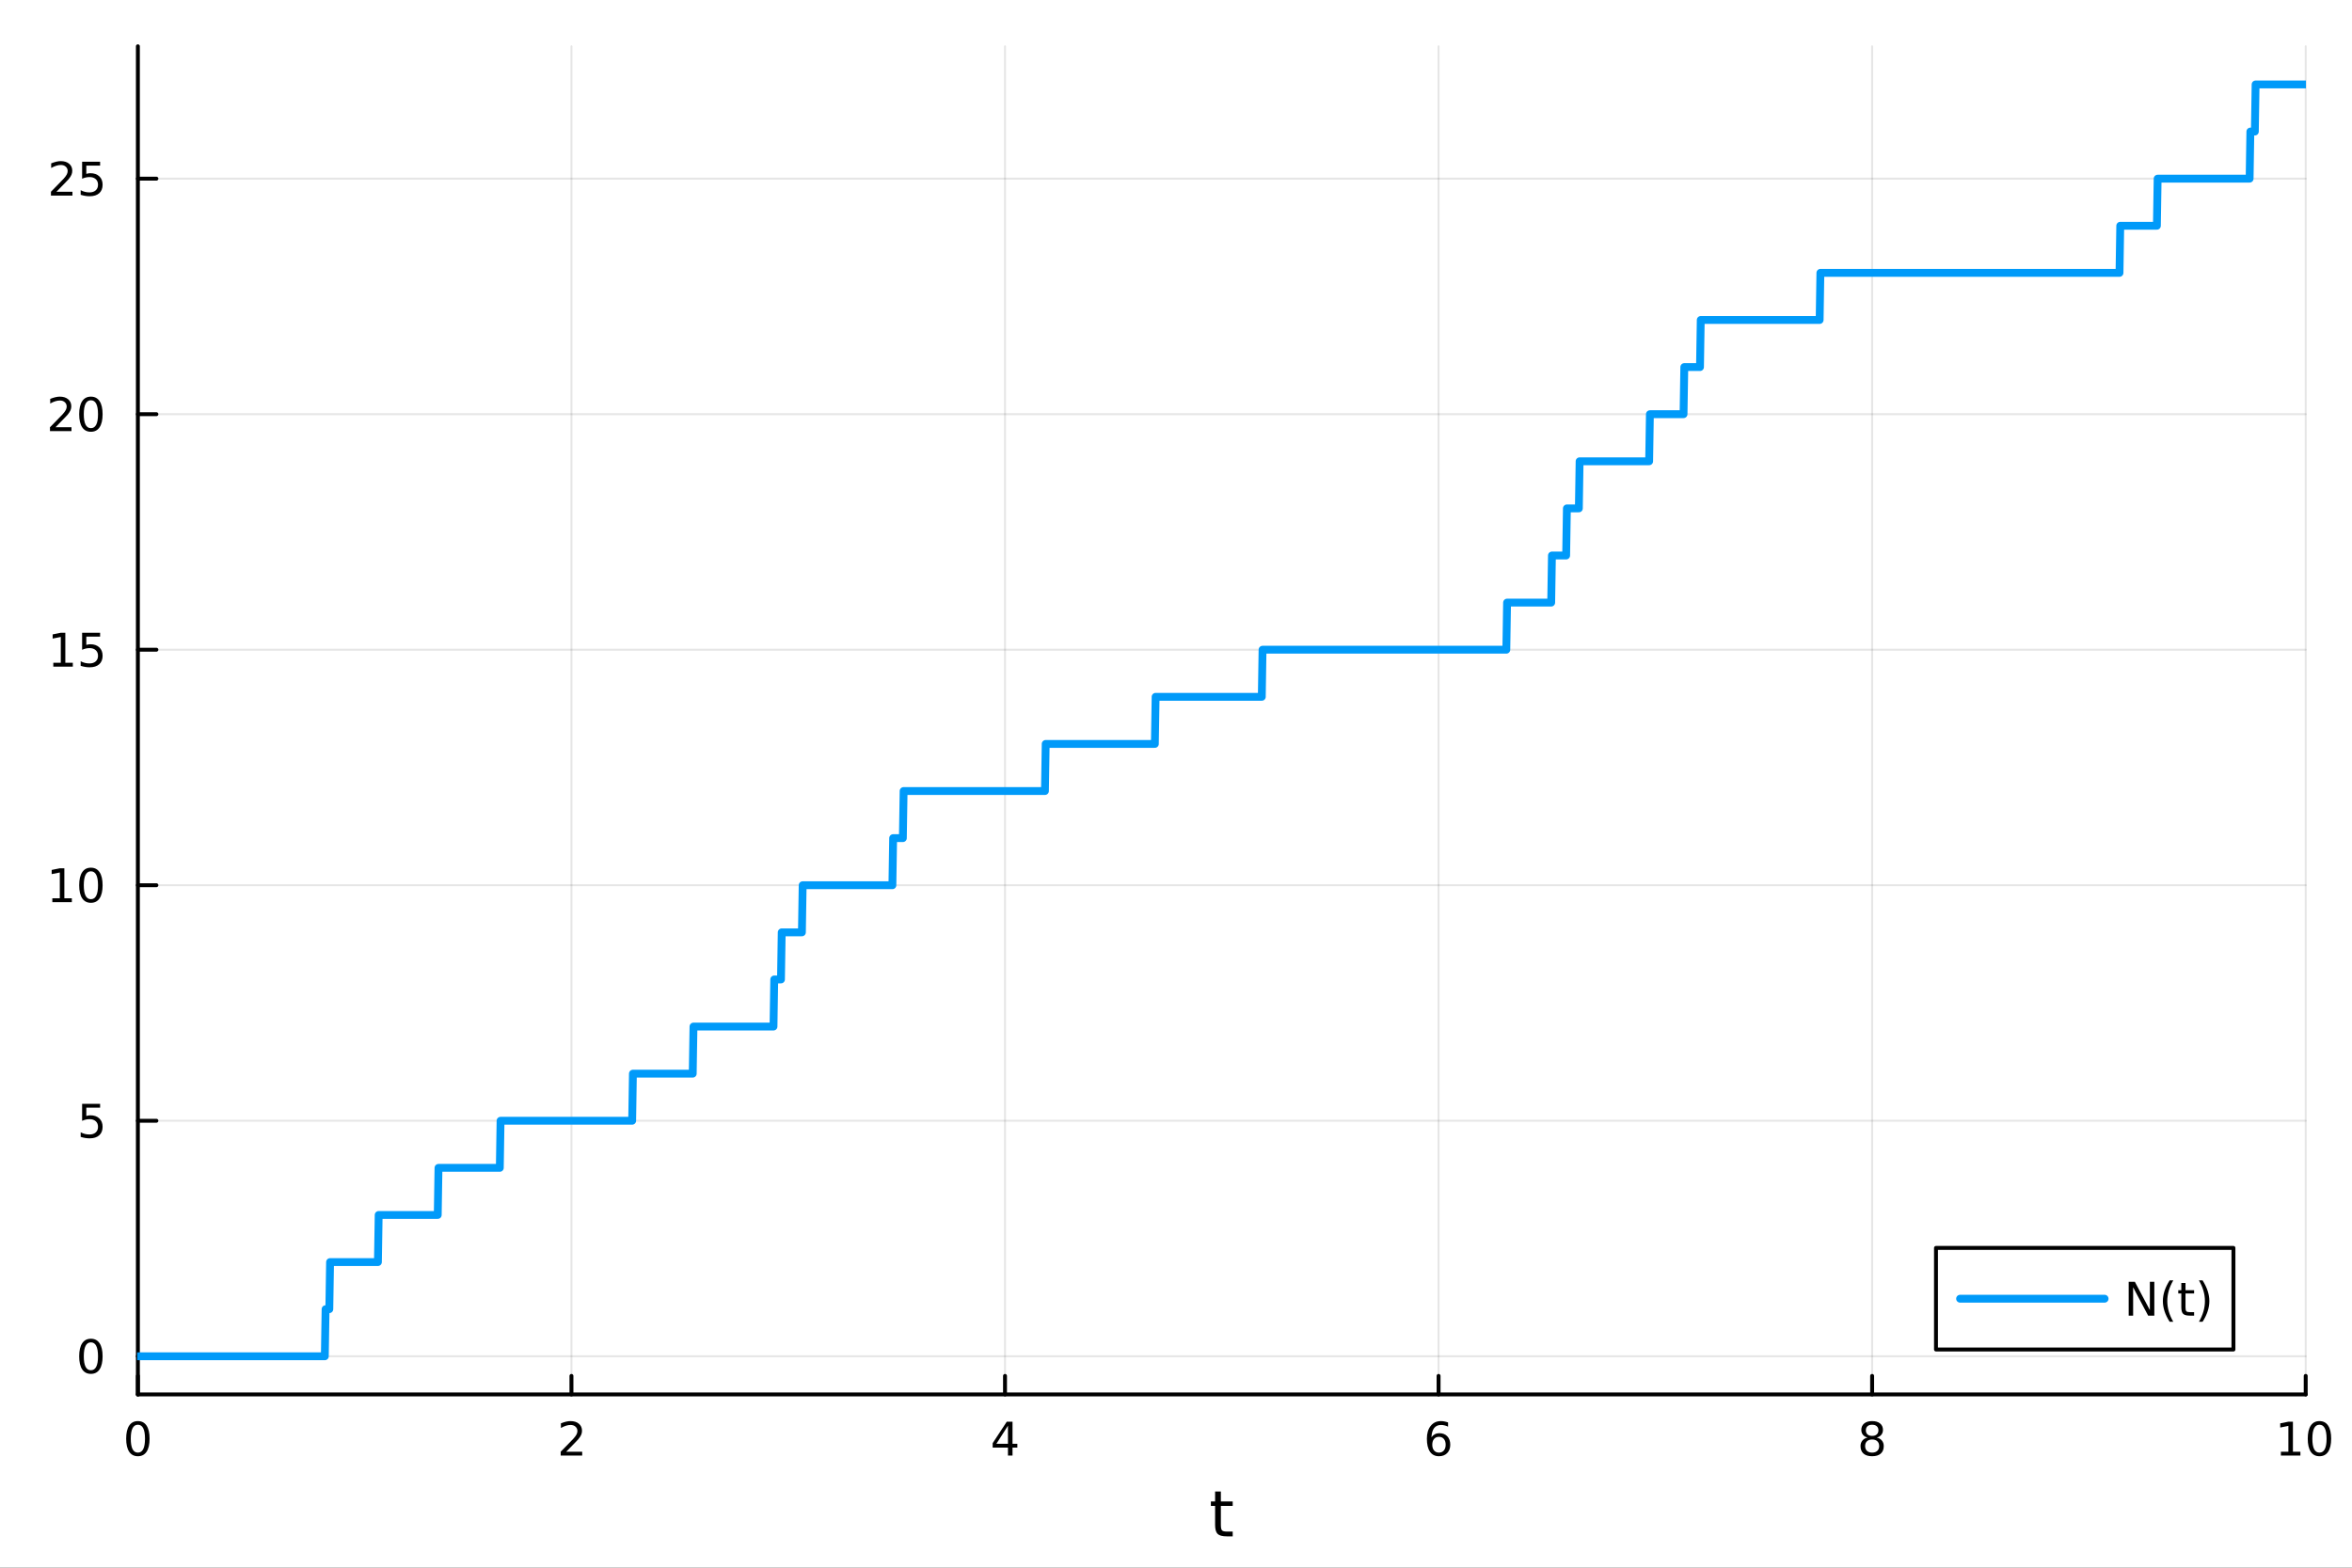<?xml version="1.0" encoding="utf-8"?>
<svg xmlns="http://www.w3.org/2000/svg" xmlns:xlink="http://www.w3.org/1999/xlink" width="600" height="400" viewBox="0 0 2400 1600">
<rect x="0" y="0" width="2400" height="1600" fill="#333333" stroke="none"/>
<defs>
  <clipPath id="clip720">
    <rect x="0" y="0" width="2400" height="1600"/>
  </clipPath>
</defs>
<path clip-path="url(#clip720)" d="M0 1600 L2400 1600 L2400 0 L0 0  Z" fill="#ffffff" fill-rule="evenodd" fill-opacity="1"/>
<defs>
  <clipPath id="clip721">
    <rect x="480" y="0" width="1681" height="1600"/>
  </clipPath>
</defs>
<path clip-path="url(#clip720)" d="M140.696 1423.18 L2352.76 1423.18 L2352.76 47.244 L140.696 47.244  Z" fill="#ffffff" fill-rule="evenodd" fill-opacity="1"/>
<defs>
  <clipPath id="clip722">
    <rect x="140" y="47" width="2213" height="1377"/>
  </clipPath>
</defs>
<polyline clip-path="url(#clip722)" style="stroke:#000000; stroke-linecap:round; stroke-linejoin:round; stroke-width:2; stroke-opacity:0.1; fill:none" points="140.696,1423.18 140.696,47.244 "/>
<polyline clip-path="url(#clip722)" style="stroke:#000000; stroke-linecap:round; stroke-linejoin:round; stroke-width:2; stroke-opacity:0.1; fill:none" points="583.108,1423.18 583.108,47.244 "/>
<polyline clip-path="url(#clip722)" style="stroke:#000000; stroke-linecap:round; stroke-linejoin:round; stroke-width:2; stroke-opacity:0.1; fill:none" points="1025.52,1423.18 1025.52,47.244 "/>
<polyline clip-path="url(#clip722)" style="stroke:#000000; stroke-linecap:round; stroke-linejoin:round; stroke-width:2; stroke-opacity:0.1; fill:none" points="1467.93,1423.18 1467.93,47.244 "/>
<polyline clip-path="url(#clip722)" style="stroke:#000000; stroke-linecap:round; stroke-linejoin:round; stroke-width:2; stroke-opacity:0.1; fill:none" points="1910.34,1423.18 1910.34,47.244 "/>
<polyline clip-path="url(#clip722)" style="stroke:#000000; stroke-linecap:round; stroke-linejoin:round; stroke-width:2; stroke-opacity:0.1; fill:none" points="2352.76,1423.18 2352.76,47.244 "/>
<polyline clip-path="url(#clip720)" style="stroke:#000000; stroke-linecap:round; stroke-linejoin:round; stroke-width:4; stroke-opacity:1; fill:none" points="140.696,1423.18 2352.76,1423.18 "/>
<polyline clip-path="url(#clip720)" style="stroke:#000000; stroke-linecap:round; stroke-linejoin:round; stroke-width:4; stroke-opacity:1; fill:none" points="140.696,1423.18 140.696,1404.28 "/>
<polyline clip-path="url(#clip720)" style="stroke:#000000; stroke-linecap:round; stroke-linejoin:round; stroke-width:4; stroke-opacity:1; fill:none" points="583.108,1423.18 583.108,1404.28 "/>
<polyline clip-path="url(#clip720)" style="stroke:#000000; stroke-linecap:round; stroke-linejoin:round; stroke-width:4; stroke-opacity:1; fill:none" points="1025.52,1423.18 1025.52,1404.28 "/>
<polyline clip-path="url(#clip720)" style="stroke:#000000; stroke-linecap:round; stroke-linejoin:round; stroke-width:4; stroke-opacity:1; fill:none" points="1467.93,1423.18 1467.93,1404.28 "/>
<polyline clip-path="url(#clip720)" style="stroke:#000000; stroke-linecap:round; stroke-linejoin:round; stroke-width:4; stroke-opacity:1; fill:none" points="1910.34,1423.18 1910.34,1404.28 "/>
<polyline clip-path="url(#clip720)" style="stroke:#000000; stroke-linecap:round; stroke-linejoin:round; stroke-width:4; stroke-opacity:1; fill:none" points="2352.76,1423.18 2352.76,1404.28 "/>
<path clip-path="url(#clip720)" d="M140.696 1454.1 Q137.084 1454.1 135.256 1457.66 Q133.45 1461.2 133.45 1468.33 Q133.45 1475.44 135.256 1479.01 Q137.084 1482.55 140.696 1482.55 Q144.33 1482.55 146.135 1479.01 Q147.964 1475.44 147.964 1468.33 Q147.964 1461.2 146.135 1457.66 Q144.33 1454.1 140.696 1454.1 M140.696 1450.39 Q146.506 1450.39 149.561 1455 Q152.64 1459.58 152.64 1468.33 Q152.64 1477.06 149.561 1481.67 Q146.506 1486.25 140.696 1486.25 Q134.885 1486.25 131.807 1481.67 Q128.751 1477.06 128.751 1468.33 Q128.751 1459.58 131.807 1455 Q134.885 1450.39 140.696 1450.39 Z" fill="#000000" fill-rule="nonzero" fill-opacity="1" /><path clip-path="url(#clip720)" d="M577.76 1481.64 L594.08 1481.64 L594.08 1485.58 L572.135 1485.58 L572.135 1481.64 Q574.797 1478.89 579.381 1474.26 Q583.987 1469.61 585.168 1468.27 Q587.413 1465.74 588.293 1464.01 Q589.196 1462.25 589.196 1460.56 Q589.196 1457.8 587.251 1456.07 Q585.33 1454.33 582.228 1454.33 Q580.029 1454.33 577.575 1455.09 Q575.145 1455.86 572.367 1457.41 L572.367 1452.69 Q575.191 1451.55 577.645 1450.97 Q580.098 1450.39 582.135 1450.39 Q587.506 1450.39 590.7 1453.08 Q593.895 1455.77 593.895 1460.26 Q593.895 1462.39 593.084 1464.31 Q592.297 1466.2 590.191 1468.8 Q589.612 1469.47 586.51 1472.69 Q583.409 1475.88 577.76 1481.64 Z" fill="#000000" fill-rule="nonzero" fill-opacity="1" /><path clip-path="url(#clip720)" d="M1028.53 1455.09 L1016.72 1473.54 L1028.53 1473.54 L1028.53 1455.09 M1027.3 1451.02 L1033.18 1451.02 L1033.18 1473.54 L1038.11 1473.54 L1038.11 1477.43 L1033.18 1477.43 L1033.18 1485.58 L1028.53 1485.58 L1028.53 1477.43 L1012.93 1477.43 L1012.93 1472.92 L1027.3 1451.02 Z" fill="#000000" fill-rule="nonzero" fill-opacity="1" /><path clip-path="url(#clip720)" d="M1468.34 1466.44 Q1465.19 1466.44 1463.34 1468.59 Q1461.51 1470.74 1461.51 1474.49 Q1461.51 1478.22 1463.34 1480.39 Q1465.19 1482.55 1468.34 1482.55 Q1471.48 1482.55 1473.31 1480.39 Q1475.17 1478.22 1475.17 1474.49 Q1475.17 1470.74 1473.31 1468.59 Q1471.48 1466.44 1468.34 1466.44 M1477.62 1451.78 L1477.62 1456.04 Q1475.86 1455.21 1474.05 1454.77 Q1472.27 1454.33 1470.51 1454.33 Q1465.88 1454.33 1463.43 1457.45 Q1461 1460.58 1460.65 1466.9 Q1462.02 1464.89 1464.08 1463.82 Q1466.14 1462.73 1468.61 1462.73 Q1473.82 1462.73 1476.83 1465.9 Q1479.86 1469.05 1479.86 1474.49 Q1479.86 1479.82 1476.72 1483.03 Q1473.57 1486.25 1468.34 1486.25 Q1462.34 1486.25 1459.17 1481.67 Q1456 1477.06 1456 1468.33 Q1456 1460.14 1459.89 1455.28 Q1463.78 1450.39 1470.33 1450.39 Q1472.09 1450.39 1473.87 1450.74 Q1475.67 1451.09 1477.62 1451.78 Z" fill="#000000" fill-rule="nonzero" fill-opacity="1" /><path clip-path="url(#clip720)" d="M1910.34 1469.17 Q1907.01 1469.17 1905.09 1470.95 Q1903.19 1472.73 1903.19 1475.86 Q1903.19 1478.98 1905.09 1480.77 Q1907.01 1482.55 1910.34 1482.55 Q1913.68 1482.55 1915.6 1480.77 Q1917.52 1478.96 1917.52 1475.86 Q1917.52 1472.73 1915.6 1470.95 Q1913.7 1469.17 1910.34 1469.17 M1905.67 1467.18 Q1902.66 1466.44 1900.97 1464.38 Q1899.3 1462.32 1899.3 1459.35 Q1899.3 1455.21 1902.24 1452.8 Q1905.2 1450.39 1910.34 1450.39 Q1915.51 1450.39 1918.45 1452.8 Q1921.39 1455.21 1921.39 1459.35 Q1921.39 1462.32 1919.7 1464.38 Q1918.03 1466.44 1915.04 1467.18 Q1918.42 1467.96 1920.3 1470.26 Q1922.2 1472.55 1922.2 1475.86 Q1922.2 1480.88 1919.12 1483.57 Q1916.06 1486.25 1910.34 1486.25 Q1904.63 1486.25 1901.55 1483.57 Q1898.49 1480.88 1898.49 1475.86 Q1898.49 1472.55 1900.39 1470.26 Q1902.29 1467.96 1905.67 1467.18 M1903.95 1459.79 Q1903.95 1462.48 1905.62 1463.98 Q1907.31 1465.49 1910.34 1465.49 Q1913.35 1465.49 1915.04 1463.98 Q1916.76 1462.48 1916.76 1459.79 Q1916.76 1457.11 1915.04 1455.6 Q1913.35 1454.1 1910.34 1454.1 Q1907.31 1454.1 1905.62 1455.6 Q1903.95 1457.11 1903.95 1459.79 Z" fill="#000000" fill-rule="nonzero" fill-opacity="1" /><path clip-path="url(#clip720)" d="M2327.44 1481.64 L2335.08 1481.64 L2335.08 1455.28 L2326.77 1456.95 L2326.77 1452.69 L2335.04 1451.02 L2339.71 1451.02 L2339.71 1481.64 L2347.35 1481.64 L2347.35 1485.58 L2327.44 1485.58 L2327.44 1481.64 Z" fill="#000000" fill-rule="nonzero" fill-opacity="1" /><path clip-path="url(#clip720)" d="M2366.8 1454.1 Q2363.18 1454.1 2361.36 1457.66 Q2359.55 1461.2 2359.55 1468.33 Q2359.55 1475.44 2361.36 1479.01 Q2363.18 1482.55 2366.8 1482.55 Q2370.43 1482.55 2372.23 1479.01 Q2374.06 1475.44 2374.06 1468.33 Q2374.06 1461.2 2372.23 1457.66 Q2370.43 1454.1 2366.8 1454.1 M2366.8 1450.39 Q2372.61 1450.39 2375.66 1455 Q2378.74 1459.58 2378.74 1468.33 Q2378.74 1477.06 2375.66 1481.67 Q2372.61 1486.25 2366.8 1486.25 Q2360.99 1486.25 2357.91 1481.67 Q2354.85 1477.06 2354.85 1468.33 Q2354.85 1459.58 2357.91 1455 Q2360.99 1450.39 2366.8 1450.39 Z" fill="#000000" fill-rule="nonzero" fill-opacity="1" /><path clip-path="url(#clip720)" d="M1245.79 1522.27 L1245.79 1532.4 L1257.85 1532.4 L1257.85 1536.95 L1245.79 1536.95 L1245.79 1556.3 Q1245.79 1560.66 1246.96 1561.9 Q1248.17 1563.14 1251.83 1563.14 L1257.85 1563.14 L1257.85 1568.04 L1251.83 1568.04 Q1245.05 1568.04 1242.48 1565.53 Q1239.9 1562.98 1239.9 1556.3 L1239.9 1536.95 L1235.6 1536.95 L1235.6 1532.4 L1239.9 1532.4 L1239.9 1522.27 L1245.79 1522.27 Z" fill="#000000" fill-rule="nonzero" fill-opacity="1" /><polyline clip-path="url(#clip722)" style="stroke:#000000; stroke-linecap:round; stroke-linejoin:round; stroke-width:2; stroke-opacity:0.1; fill:none" points="140.696,1384.24 2352.76,1384.24 "/>
<polyline clip-path="url(#clip722)" style="stroke:#000000; stroke-linecap:round; stroke-linejoin:round; stroke-width:2; stroke-opacity:0.1; fill:none" points="140.696,1143.86 2352.76,1143.86 "/>
<polyline clip-path="url(#clip722)" style="stroke:#000000; stroke-linecap:round; stroke-linejoin:round; stroke-width:2; stroke-opacity:0.1; fill:none" points="140.696,903.478 2352.76,903.478 "/>
<polyline clip-path="url(#clip722)" style="stroke:#000000; stroke-linecap:round; stroke-linejoin:round; stroke-width:2; stroke-opacity:0.1; fill:none" points="140.696,663.098 2352.76,663.098 "/>
<polyline clip-path="url(#clip722)" style="stroke:#000000; stroke-linecap:round; stroke-linejoin:round; stroke-width:2; stroke-opacity:0.1; fill:none" points="140.696,422.718 2352.76,422.718 "/>
<polyline clip-path="url(#clip722)" style="stroke:#000000; stroke-linecap:round; stroke-linejoin:round; stroke-width:2; stroke-opacity:0.1; fill:none" points="140.696,182.338 2352.76,182.338 "/>
<polyline clip-path="url(#clip720)" style="stroke:#000000; stroke-linecap:round; stroke-linejoin:round; stroke-width:4; stroke-opacity:1; fill:none" points="140.696,1423.18 140.696,47.244 "/>
<polyline clip-path="url(#clip720)" style="stroke:#000000; stroke-linecap:round; stroke-linejoin:round; stroke-width:4; stroke-opacity:1; fill:none" points="140.696,1384.24 159.593,1384.24 "/>
<polyline clip-path="url(#clip720)" style="stroke:#000000; stroke-linecap:round; stroke-linejoin:round; stroke-width:4; stroke-opacity:1; fill:none" points="140.696,1143.86 159.593,1143.86 "/>
<polyline clip-path="url(#clip720)" style="stroke:#000000; stroke-linecap:round; stroke-linejoin:round; stroke-width:4; stroke-opacity:1; fill:none" points="140.696,903.478 159.593,903.478 "/>
<polyline clip-path="url(#clip720)" style="stroke:#000000; stroke-linecap:round; stroke-linejoin:round; stroke-width:4; stroke-opacity:1; fill:none" points="140.696,663.098 159.593,663.098 "/>
<polyline clip-path="url(#clip720)" style="stroke:#000000; stroke-linecap:round; stroke-linejoin:round; stroke-width:4; stroke-opacity:1; fill:none" points="140.696,422.718 159.593,422.718 "/>
<polyline clip-path="url(#clip720)" style="stroke:#000000; stroke-linecap:round; stroke-linejoin:round; stroke-width:4; stroke-opacity:1; fill:none" points="140.696,182.338 159.593,182.338 "/>
<path clip-path="url(#clip720)" d="M92.751 1370.04 Q89.14 1370.04 87.311 1373.6 Q85.506 1377.14 85.506 1384.27 Q85.506 1391.38 87.311 1394.94 Q89.14 1398.49 92.751 1398.49 Q96.385 1398.49 98.191 1394.94 Q100.02 1391.38 100.02 1384.27 Q100.02 1377.14 98.191 1373.6 Q96.385 1370.04 92.751 1370.04 M92.751 1366.33 Q98.561 1366.33 101.617 1370.94 Q104.696 1375.52 104.696 1384.27 Q104.696 1393 101.617 1397.61 Q98.561 1402.19 92.751 1402.19 Q86.941 1402.19 83.862 1397.61 Q80.807 1393 80.807 1384.27 Q80.807 1375.52 83.862 1370.94 Q86.941 1366.33 92.751 1366.33 Z" fill="#000000" fill-rule="nonzero" fill-opacity="1" /><path clip-path="url(#clip720)" d="M83.793 1126.58 L102.149 1126.58 L102.149 1130.51 L88.075 1130.51 L88.075 1138.99 Q89.094 1138.64 90.112 1138.48 Q91.131 1138.29 92.149 1138.29 Q97.936 1138.29 101.316 1141.46 Q104.696 1144.63 104.696 1150.05 Q104.696 1155.63 101.223 1158.73 Q97.751 1161.81 91.432 1161.81 Q89.256 1161.81 86.987 1161.44 Q84.742 1161.07 82.335 1160.33 L82.335 1155.63 Q84.418 1156.76 86.64 1157.32 Q88.862 1157.87 91.339 1157.87 Q95.344 1157.87 97.682 1155.77 Q100.02 1153.66 100.02 1150.05 Q100.02 1146.44 97.682 1144.33 Q95.344 1142.23 91.339 1142.23 Q89.464 1142.23 87.589 1142.64 Q85.737 1143.06 83.793 1143.94 L83.793 1126.58 Z" fill="#000000" fill-rule="nonzero" fill-opacity="1" /><path clip-path="url(#clip720)" d="M53.4 916.823 L61.038 916.823 L61.038 890.457 L52.728 892.124 L52.728 887.865 L60.992 886.198 L65.668 886.198 L65.668 916.823 L73.307 916.823 L73.307 920.758 L53.4 920.758 L53.4 916.823 Z" fill="#000000" fill-rule="nonzero" fill-opacity="1" /><path clip-path="url(#clip720)" d="M92.751 889.277 Q89.14 889.277 87.311 892.842 Q85.506 896.383 85.506 903.513 Q85.506 910.619 87.311 914.184 Q89.14 917.726 92.751 917.726 Q96.385 917.726 98.191 914.184 Q100.02 910.619 100.02 903.513 Q100.02 896.383 98.191 892.842 Q96.385 889.277 92.751 889.277 M92.751 885.573 Q98.561 885.573 101.617 890.18 Q104.696 894.763 104.696 903.513 Q104.696 912.24 101.617 916.846 Q98.561 921.429 92.751 921.429 Q86.941 921.429 83.862 916.846 Q80.807 912.24 80.807 903.513 Q80.807 894.763 83.862 890.18 Q86.941 885.573 92.751 885.573 Z" fill="#000000" fill-rule="nonzero" fill-opacity="1" /><path clip-path="url(#clip720)" d="M54.395 676.443 L62.034 676.443 L62.034 650.077 L53.724 651.744 L53.724 647.485 L61.987 645.818 L66.663 645.818 L66.663 676.443 L74.302 676.443 L74.302 680.378 L54.395 680.378 L54.395 676.443 Z" fill="#000000" fill-rule="nonzero" fill-opacity="1" /><path clip-path="url(#clip720)" d="M83.793 645.818 L102.149 645.818 L102.149 649.753 L88.075 649.753 L88.075 658.225 Q89.094 657.878 90.112 657.716 Q91.131 657.531 92.149 657.531 Q97.936 657.531 101.316 660.702 Q104.696 663.873 104.696 669.29 Q104.696 674.869 101.223 677.971 Q97.751 681.049 91.432 681.049 Q89.256 681.049 86.987 680.679 Q84.742 680.308 82.335 679.568 L82.335 674.869 Q84.418 676.003 86.64 676.559 Q88.862 677.114 91.339 677.114 Q95.344 677.114 97.682 675.008 Q100.02 672.901 100.02 669.29 Q100.02 665.679 97.682 663.572 Q95.344 661.466 91.339 661.466 Q89.464 661.466 87.589 661.883 Q85.737 662.299 83.793 663.179 L83.793 645.818 Z" fill="#000000" fill-rule="nonzero" fill-opacity="1" /><path clip-path="url(#clip720)" d="M56.617 436.063 L72.936 436.063 L72.936 439.998 L50.992 439.998 L50.992 436.063 Q53.654 433.308 58.237 428.678 Q62.844 424.026 64.025 422.683 Q66.27 420.16 67.149 418.424 Q68.052 416.665 68.052 414.975 Q68.052 412.22 66.108 410.484 Q64.186 408.748 61.085 408.748 Q58.886 408.748 56.432 409.512 Q54.001 410.276 51.224 411.827 L51.224 407.104 Q54.048 405.97 56.501 405.392 Q58.955 404.813 60.992 404.813 Q66.362 404.813 69.557 407.498 Q72.751 410.183 72.751 414.674 Q72.751 416.804 71.941 418.725 Q71.154 420.623 69.048 423.216 Q68.469 423.887 65.367 427.104 Q62.265 430.299 56.617 436.063 Z" fill="#000000" fill-rule="nonzero" fill-opacity="1" /><path clip-path="url(#clip720)" d="M92.751 408.517 Q89.14 408.517 87.311 412.081 Q85.506 415.623 85.506 422.753 Q85.506 429.859 87.311 433.424 Q89.14 436.965 92.751 436.965 Q96.385 436.965 98.191 433.424 Q100.02 429.859 100.02 422.753 Q100.02 415.623 98.191 412.081 Q96.385 408.517 92.751 408.517 M92.751 404.813 Q98.561 404.813 101.617 409.419 Q104.696 414.003 104.696 422.753 Q104.696 431.479 101.617 436.086 Q98.561 440.669 92.751 440.669 Q86.941 440.669 83.862 436.086 Q80.807 431.479 80.807 422.753 Q80.807 414.003 83.862 409.419 Q86.941 404.813 92.751 404.813 Z" fill="#000000" fill-rule="nonzero" fill-opacity="1" /><path clip-path="url(#clip720)" d="M57.612 195.683 L73.932 195.683 L73.932 199.618 L51.987 199.618 L51.987 195.683 Q54.65 192.928 59.233 188.298 Q63.839 183.646 65.02 182.303 Q67.265 179.78 68.145 178.044 Q69.048 176.285 69.048 174.595 Q69.048 171.84 67.103 170.104 Q65.182 168.368 62.08 168.368 Q59.881 168.368 57.427 169.132 Q54.997 169.896 52.219 171.447 L52.219 166.724 Q55.043 165.59 57.497 165.011 Q59.95 164.433 61.987 164.433 Q67.358 164.433 70.552 167.118 Q73.747 169.803 73.747 174.294 Q73.747 176.423 72.936 178.345 Q72.149 180.243 70.043 182.835 Q69.464 183.507 66.362 186.724 Q63.261 189.919 57.612 195.683 Z" fill="#000000" fill-rule="nonzero" fill-opacity="1" /><path clip-path="url(#clip720)" d="M83.793 165.058 L102.149 165.058 L102.149 168.993 L88.075 168.993 L88.075 177.465 Q89.094 177.118 90.112 176.956 Q91.131 176.771 92.149 176.771 Q97.936 176.771 101.316 179.942 Q104.696 183.113 104.696 188.53 Q104.696 194.108 101.223 197.21 Q97.751 200.289 91.432 200.289 Q89.256 200.289 86.987 199.919 Q84.742 199.548 82.335 198.808 L82.335 194.108 Q84.418 195.243 86.64 195.798 Q88.862 196.354 91.339 196.354 Q95.344 196.354 97.682 194.247 Q100.02 192.141 100.02 188.53 Q100.02 184.919 97.682 182.812 Q95.344 180.706 91.339 180.706 Q89.464 180.706 87.589 181.122 Q85.737 181.539 83.793 182.419 L83.793 165.058 Z" fill="#000000" fill-rule="nonzero" fill-opacity="1" /><polyline clip-path="url(#clip722)" style="stroke:#009af9; stroke-linecap:round; stroke-linejoin:round; stroke-width:8; stroke-opacity:1; fill:none" points="140.696,1384.24 141.459,1384.24 142.222,1384.24 142.985,1384.24 143.748,1384.24 144.511,1384.24 145.274,1384.24 146.037,1384.24 146.8,1384.24 147.563,1384.24 148.326,1384.24 149.089,1384.24 149.852,1384.24 150.615,1384.24 151.378,1384.24 152.141,1384.24 152.904,1384.24 153.667,1384.24 154.43,1384.24 155.193,1384.24 155.956,1384.24 156.719,1384.24 157.482,1384.24 158.246,1384.24 159.009,1384.24 159.772,1384.24 160.535,1384.24 161.298,1384.24 162.061,1384.24 162.824,1384.24 163.587,1384.24 164.35,1384.24 165.113,1384.24 165.876,1384.24 166.639,1384.24 167.402,1384.24 168.165,1384.24 168.928,1384.24 169.691,1384.24 170.454,1384.24 171.217,1384.24 171.98,1384.24 172.743,1384.24 173.506,1384.24 174.269,1384.24 175.032,1384.24 175.795,1384.24 176.559,1384.24 177.322,1384.24 178.085,1384.24 178.848,1384.24 179.611,1384.24 180.374,1384.24 181.137,1384.24 181.9,1384.24 182.663,1384.24 183.426,1384.24 184.189,1384.24 184.952,1384.24 185.715,1384.24 186.478,1384.24 187.241,1384.24 188.004,1384.24 188.767,1384.24 189.53,1384.24 190.293,1384.24 191.056,1384.24 191.819,1384.24 192.582,1384.24 193.345,1384.24 194.109,1384.24 194.872,1384.24 195.635,1384.24 196.398,1384.24 197.161,1384.24 197.924,1384.24 198.687,1384.24 199.45,1384.24 200.213,1384.24 200.976,1384.24 201.739,1384.24 202.502,1384.24 203.265,1384.24 204.028,1384.24 204.791,1384.24 205.554,1384.24 206.317,1384.24 207.08,1384.24 207.843,1384.24 208.606,1384.24 209.369,1384.24 210.132,1384.24 210.895,1384.24 211.658,1384.24 212.422,1384.24 213.185,1384.24 213.948,1384.24 214.711,1384.24 215.474,1384.24 216.237,1384.24 217,1384.24 217.763,1384.24 218.526,1384.24 219.289,1384.24 220.052,1384.24 220.815,1384.24 221.578,1384.24 222.341,1384.24 223.104,1384.24 223.867,1384.24 224.63,1384.24 225.393,1384.24 226.156,1384.24 226.919,1384.24 227.682,1384.24 228.445,1384.24 229.208,1384.24 229.972,1384.24 230.735,1384.24 231.498,1384.24 232.261,1384.24 233.024,1384.24 233.787,1384.24 234.55,1384.24 235.313,1384.24 236.076,1384.24 236.839,1384.24 237.602,1384.24 238.365,1384.24 239.128,1384.24 239.891,1384.24 240.654,1384.24 241.417,1384.24 242.18,1384.24 242.943,1384.24 243.706,1384.24 244.469,1384.24 245.232,1384.24 245.995,1384.24 246.758,1384.24 247.521,1384.24 248.285,1384.24 249.048,1384.24 249.811,1384.24 250.574,1384.24 251.337,1384.24 252.1,1384.24 252.863,1384.24 253.626,1384.24 254.389,1384.24 255.152,1384.24 255.915,1384.24 256.678,1384.24 257.441,1384.24 258.204,1384.24 258.967,1384.24 259.73,1384.24 260.493,1384.24 261.256,1384.24 262.019,1384.24 262.782,1384.24 263.545,1384.24 264.308,1384.24 265.071,1384.24 265.835,1384.24 266.598,1384.24 267.361,1384.24 268.124,1384.24 268.887,1384.24 269.65,1384.24 270.413,1384.24 271.176,1384.24 271.939,1384.24 272.702,1384.24 273.465,1384.24 274.228,1384.24 274.991,1384.24 275.754,1384.24 276.517,1384.24 277.28,1384.24 278.043,1384.24 278.806,1384.24 279.569,1384.24 280.332,1384.24 281.095,1384.24 281.858,1384.24 282.621,1384.24 283.384,1384.24 284.148,1384.24 284.911,1384.24 285.674,1384.24 286.437,1384.24 287.2,1384.24 287.963,1384.24 288.726,1384.24 289.489,1384.24 290.252,1384.24 291.015,1384.24 291.778,1384.24 292.541,1384.24 293.304,1384.24 294.067,1384.24 294.83,1384.24 295.593,1384.24 296.356,1384.24 297.119,1384.24 297.882,1384.24 298.645,1384.24 299.408,1384.24 300.171,1384.24 300.934,1384.24 301.698,1384.24 302.461,1384.24 303.224,1384.24 303.987,1384.24 304.75,1384.24 305.513,1384.24 306.276,1384.24 307.039,1384.24 307.802,1384.24 308.565,1384.24 309.328,1384.24 310.091,1384.24 310.854,1384.24 311.617,1384.24 312.38,1384.24 313.143,1384.24 313.906,1384.24 314.669,1384.24 315.432,1384.24 316.195,1384.24 316.958,1384.24 317.721,1384.24 318.484,1384.24 319.247,1384.24 320.011,1384.24 320.774,1384.24 321.537,1384.24 322.3,1384.24 323.063,1384.24 323.826,1384.24 324.589,1384.24 325.352,1384.24 326.115,1384.24 326.878,1384.24 327.641,1384.24 328.404,1384.24 329.167,1384.24 329.93,1384.24 330.693,1384.24 331.456,1384.24 332.219,1336.16 332.982,1336.16 333.745,1336.16 334.508,1336.16 335.271,1336.16 336.034,1336.16 336.797,1288.09 337.561,1288.09 338.324,1288.09 339.087,1288.09 339.85,1288.09 340.613,1288.09 341.376,1288.09 342.139,1288.09 342.902,1288.09 343.665,1288.09 344.428,1288.09 345.191,1288.09 345.954,1288.09 346.717,1288.09 347.48,1288.09 348.243,1288.09 349.006,1288.09 349.769,1288.09 350.532,1288.09 351.295,1288.09 352.058,1288.09 352.821,1288.09 353.584,1288.09 354.347,1288.09 355.11,1288.09 355.874,1288.09 356.637,1288.09 357.4,1288.09 358.163,1288.09 358.926,1288.09 359.689,1288.09 360.452,1288.09 361.215,1288.09 361.978,1288.09 362.741,1288.09 363.504,1288.09 364.267,1288.09 365.03,1288.09 365.793,1288.09 366.556,1288.09 367.319,1288.09 368.082,1288.09 368.845,1288.09 369.608,1288.09 370.371,1288.09 371.134,1288.09 371.897,1288.09 372.66,1288.09 373.424,1288.09 374.187,1288.09 374.95,1288.09 375.713,1288.09 376.476,1288.09 377.239,1288.09 378.002,1288.09 378.765,1288.09 379.528,1288.09 380.291,1288.09 381.054,1288.09 381.817,1288.09 382.58,1288.09 383.343,1288.09 384.106,1288.09 384.869,1288.09 385.632,1288.09 386.395,1240.01 387.158,1240.01 387.921,1240.01 388.684,1240.01 389.447,1240.01 390.21,1240.01 390.973,1240.01 391.737,1240.01 392.5,1240.01 393.263,1240.01 394.026,1240.01 394.789,1240.01 395.552,1240.01 396.315,1240.01 397.078,1240.01 397.841,1240.01 398.604,1240.01 399.367,1240.01 400.13,1240.01 400.893,1240.01 401.656,1240.01 402.419,1240.01 403.182,1240.01 403.945,1240.01 404.708,1240.01 405.471,1240.01 406.234,1240.01 406.997,1240.01 407.76,1240.01 408.523,1240.01 409.287,1240.01 410.05,1240.01 410.813,1240.01 411.576,1240.01 412.339,1240.01 413.102,1240.01 413.865,1240.01 414.628,1240.01 415.391,1240.01 416.154,1240.01 416.917,1240.01 417.68,1240.01 418.443,1240.01 419.206,1240.01 419.969,1240.01 420.732,1240.01 421.495,1240.01 422.258,1240.01 423.021,1240.01 423.784,1240.01 424.547,1240.01 425.31,1240.01 426.073,1240.01 426.836,1240.01 427.6,1240.01 428.363,1240.01 429.126,1240.01 429.889,1240.01 430.652,1240.01 431.415,1240.01 432.178,1240.01 432.941,1240.01 433.704,1240.01 434.467,1240.01 435.23,1240.01 435.993,1240.01 436.756,1240.01 437.519,1240.01 438.282,1240.01 439.045,1240.01 439.808,1240.01 440.571,1240.01 441.334,1240.01 442.097,1240.01 442.86,1240.01 443.623,1240.01 444.386,1240.01 445.15,1240.01 445.913,1240.01 446.676,1240.01 447.439,1191.93 448.202,1191.93 448.965,1191.93 449.728,1191.93 450.491,1191.93 451.254,1191.93 452.017,1191.93 452.78,1191.93 453.543,1191.93 454.306,1191.93 455.069,1191.93 455.832,1191.93 456.595,1191.93 457.358,1191.93 458.121,1191.93 458.884,1191.93 459.647,1191.93 460.41,1191.93 461.173,1191.93 461.936,1191.93 462.699,1191.93 463.463,1191.93 464.226,1191.93 464.989,1191.93 465.752,1191.93 466.515,1191.93 467.278,1191.93 468.041,1191.93 468.804,1191.93 469.567,1191.93 470.33,1191.93 471.093,1191.93 471.856,1191.93 472.619,1191.93 473.382,1191.93 474.145,1191.93 474.908,1191.93 475.671,1191.93 476.434,1191.93 477.197,1191.93 477.96,1191.93 478.723,1191.93 479.486,1191.93 480.249,1191.93 481.013,1191.93 481.776,1191.93 482.539,1191.93 483.302,1191.93 484.065,1191.93 484.828,1191.93 485.591,1191.93 486.354,1191.93 487.117,1191.93 487.88,1191.93 488.643,1191.93 489.406,1191.93 490.169,1191.93 490.932,1191.93 491.695,1191.93 492.458,1191.93 493.221,1191.93 493.984,1191.93 494.747,1191.93 495.51,1191.93 496.273,1191.93 497.036,1191.93 497.799,1191.93 498.562,1191.93 499.326,1191.93 500.089,1191.93 500.852,1191.93 501.615,1191.93 502.378,1191.93 503.141,1191.93 503.904,1191.93 504.667,1191.93 505.43,1191.93 506.193,1191.93 506.956,1191.93 507.719,1191.93 508.482,1191.93 509.245,1191.93 510.008,1191.93 510.771,1143.86 511.534,1143.86 512.297,1143.86 513.06,1143.86 513.823,1143.86 514.586,1143.86 515.349,1143.86 516.112,1143.86 516.876,1143.86 517.639,1143.86 518.402,1143.86 519.165,1143.86 519.928,1143.86 520.691,1143.86 521.454,1143.86 522.217,1143.86 522.98,1143.86 523.743,1143.86 524.506,1143.86 525.269,1143.86 526.032,1143.86 526.795,1143.86 527.558,1143.86 528.321,1143.86 529.084,1143.86 529.847,1143.86 530.61,1143.86 531.373,1143.86 532.136,1143.86 532.899,1143.86 533.662,1143.86 534.425,1143.86 535.189,1143.86 535.952,1143.86 536.715,1143.86 537.478,1143.86 538.241,1143.86 539.004,1143.86 539.767,1143.86 540.53,1143.86 541.293,1143.86 542.056,1143.86 542.819,1143.86 543.582,1143.86 544.345,1143.86 545.108,1143.86 545.871,1143.86 546.634,1143.86 547.397,1143.86 548.16,1143.86 548.923,1143.86 549.686,1143.86 550.449,1143.86 551.212,1143.86 551.975,1143.86 552.739,1143.86 553.502,1143.86 554.265,1143.86 555.028,1143.86 555.791,1143.86 556.554,1143.86 557.317,1143.86 558.08,1143.86 558.843,1143.86 559.606,1143.86 560.369,1143.86 561.132,1143.86 561.895,1143.86 562.658,1143.86 563.421,1143.86 564.184,1143.86 564.947,1143.86 565.71,1143.86 566.473,1143.86 567.236,1143.86 567.999,1143.86 568.762,1143.86 569.525,1143.86 570.288,1143.86 571.052,1143.86 571.815,1143.86 572.578,1143.86 573.341,1143.86 574.104,1143.86 574.867,1143.86 575.63,1143.86 576.393,1143.86 577.156,1143.86 577.919,1143.86 578.682,1143.86 579.445,1143.86 580.208,1143.86 580.971,1143.86 581.734,1143.86 582.497,1143.86 583.26,1143.86 584.023,1143.86 584.786,1143.86 585.549,1143.86 586.312,1143.86 587.075,1143.86 587.838,1143.86 588.602,1143.86 589.365,1143.86 590.128,1143.86 590.891,1143.86 591.654,1143.86 592.417,1143.86 593.18,1143.86 593.943,1143.86 594.706,1143.86 595.469,1143.86 596.232,1143.86 596.995,1143.86 597.758,1143.86 598.521,1143.86 599.284,1143.86 600.047,1143.86 600.81,1143.86 601.573,1143.86 602.336,1143.86 603.099,1143.86 603.862,1143.86 604.625,1143.86 605.388,1143.86 606.151,1143.86 606.915,1143.86 607.678,1143.86 608.441,1143.86 609.204,1143.86 609.967,1143.86 610.73,1143.86 611.493,1143.86 612.256,1143.86 613.019,1143.86 613.782,1143.86 614.545,1143.86 615.308,1143.86 616.071,1143.86 616.834,1143.86 617.597,1143.86 618.36,1143.86 619.123,1143.86 619.886,1143.86 620.649,1143.86 621.412,1143.86 622.175,1143.86 622.938,1143.86 623.701,1143.86 624.465,1143.86 625.228,1143.86 625.991,1143.86 626.754,1143.86 627.517,1143.86 628.28,1143.86 629.043,1143.86 629.806,1143.86 630.569,1143.86 631.332,1143.86 632.095,1143.86 632.858,1143.86 633.621,1143.86 634.384,1143.86 635.147,1143.86 635.91,1143.86 636.673,1143.86 637.436,1143.86 638.199,1143.86 638.962,1143.86 639.725,1143.86 640.488,1143.86 641.251,1143.86 642.014,1143.86 642.778,1143.86 643.541,1143.86 644.304,1143.86 645.067,1143.86 645.83,1095.78 646.593,1095.78 647.356,1095.78 648.119,1095.78 648.882,1095.78 649.645,1095.78 650.408,1095.78 651.171,1095.78 651.934,1095.78 652.697,1095.78 653.46,1095.78 654.223,1095.78 654.986,1095.78 655.749,1095.78 656.512,1095.78 657.275,1095.78 658.038,1095.78 658.801,1095.78 659.564,1095.78 660.328,1095.78 661.091,1095.78 661.854,1095.78 662.617,1095.78 663.38,1095.78 664.143,1095.78 664.906,1095.78 665.669,1095.78 666.432,1095.78 667.195,1095.78 667.958,1095.78 668.721,1095.78 669.484,1095.78 670.247,1095.78 671.01,1095.78 671.773,1095.78 672.536,1095.78 673.299,1095.78 674.062,1095.78 674.825,1095.78 675.588,1095.78 676.351,1095.78 677.114,1095.78 677.877,1095.78 678.641,1095.78 679.404,1095.78 680.167,1095.78 680.93,1095.78 681.693,1095.78 682.456,1095.78 683.219,1095.78 683.982,1095.78 684.745,1095.78 685.508,1095.78 686.271,1095.78 687.034,1095.78 687.797,1095.78 688.56,1095.78 689.323,1095.78 690.086,1095.78 690.849,1095.78 691.612,1095.78 692.375,1095.78 693.138,1095.78 693.901,1095.78 694.664,1095.78 695.427,1095.78 696.191,1095.78 696.954,1095.78 697.717,1095.78 698.48,1095.78 699.243,1095.78 700.006,1095.78 700.769,1095.78 701.532,1095.78 702.295,1095.78 703.058,1095.78 703.821,1095.78 704.584,1095.78 705.347,1095.78 706.11,1095.78 706.873,1095.78 707.636,1047.71 708.399,1047.71 709.162,1047.71 709.925,1047.71 710.688,1047.71 711.451,1047.71 712.214,1047.71 712.977,1047.71 713.74,1047.71 714.504,1047.71 715.267,1047.71 716.03,1047.71 716.793,1047.71 717.556,1047.71 718.319,1047.71 719.082,1047.71 719.845,1047.71 720.608,1047.71 721.371,1047.71 722.134,1047.71 722.897,1047.71 723.66,1047.71 724.423,1047.71 725.186,1047.71 725.949,1047.71 726.712,1047.71 727.475,1047.71 728.238,1047.71 729.001,1047.71 729.764,1047.71 730.527,1047.71 731.29,1047.71 732.054,1047.71 732.817,1047.71 733.58,1047.71 734.343,1047.71 735.106,1047.71 735.869,1047.71 736.632,1047.71 737.395,1047.71 738.158,1047.71 738.921,1047.71 739.684,1047.71 740.447,1047.71 741.21,1047.71 741.973,1047.71 742.736,1047.71 743.499,1047.71 744.262,1047.71 745.025,1047.71 745.788,1047.71 746.551,1047.71 747.314,1047.71 748.077,1047.71 748.84,1047.71 749.603,1047.71 750.367,1047.71 751.13,1047.71 751.893,1047.71 752.656,1047.71 753.419,1047.71 754.182,1047.71 754.945,1047.71 755.708,1047.71 756.471,1047.71 757.234,1047.71 757.997,1047.71 758.76,1047.71 759.523,1047.71 760.286,1047.71 761.049,1047.71 761.812,1047.71 762.575,1047.71 763.338,1047.71 764.101,1047.71 764.864,1047.71 765.627,1047.71 766.39,1047.71 767.153,1047.71 767.917,1047.71 768.68,1047.71 769.443,1047.71 770.206,1047.71 770.969,1047.71 771.732,1047.71 772.495,1047.71 773.258,1047.71 774.021,1047.71 774.784,1047.71 775.547,1047.71 776.31,1047.71 777.073,1047.71 777.836,1047.71 778.599,1047.71 779.362,1047.71 780.125,1047.71 780.888,1047.71 781.651,1047.71 782.414,1047.71 783.177,1047.71 783.94,1047.71 784.703,1047.71 785.466,1047.71 786.23,1047.71 786.993,1047.71 787.756,1047.71 788.519,1047.71 789.282,1047.71 790.045,999.63 790.808,999.63 791.571,999.63 792.334,999.63 793.097,999.63 793.86,999.63 794.623,999.63 795.386,999.63 796.149,999.63 796.912,999.63 797.675,951.554 798.438,951.554 799.201,951.554 799.964,951.554 800.727,951.554 801.49,951.554 802.253,951.554 803.016,951.554 803.78,951.554 804.543,951.554 805.306,951.554 806.069,951.554 806.832,951.554 807.595,951.554 808.358,951.554 809.121,951.554 809.884,951.554 810.647,951.554 811.41,951.554 812.173,951.554 812.936,951.554 813.699,951.554 814.462,951.554 815.225,951.554 815.988,951.554 816.751,951.554 817.514,951.554 818.277,951.554 819.04,903.478 819.803,903.478 820.566,903.478 821.329,903.478 822.093,903.478 822.856,903.478 823.619,903.478 824.382,903.478 825.145,903.478 825.908,903.478 826.671,903.478 827.434,903.478 828.197,903.478 828.96,903.478 829.723,903.478 830.486,903.478 831.249,903.478 832.012,903.478 832.775,903.478 833.538,903.478 834.301,903.478 835.064,903.478 835.827,903.478 836.59,903.478 837.353,903.478 838.116,903.478 838.879,903.478 839.643,903.478 840.406,903.478 841.169,903.478 841.932,903.478 842.695,903.478 843.458,903.478 844.221,903.478 844.984,903.478 845.747,903.478 846.51,903.478 847.273,903.478 848.036,903.478 848.799,903.478 849.562,903.478 850.325,903.478 851.088,903.478 851.851,903.478 852.614,903.478 853.377,903.478 854.14,903.478 854.903,903.478 855.666,903.478 856.429,903.478 857.192,903.478 857.956,903.478 858.719,903.478 859.482,903.478 860.245,903.478 861.008,903.478 861.771,903.478 862.534,903.478 863.297,903.478 864.06,903.478 864.823,903.478 865.586,903.478 866.349,903.478 867.112,903.478 867.875,903.478 868.638,903.478 869.401,903.478 870.164,903.478 870.927,903.478 871.69,903.478 872.453,903.478 873.216,903.478 873.979,903.478 874.742,903.478 875.506,903.478 876.269,903.478 877.032,903.478 877.795,903.478 878.558,903.478 879.321,903.478 880.084,903.478 880.847,903.478 881.61,903.478 882.373,903.478 883.136,903.478 883.899,903.478 884.662,903.478 885.425,903.478 886.188,903.478 886.951,903.478 887.714,903.478 888.477,903.478 889.24,903.478 890.003,903.478 890.766,903.478 891.529,903.478 892.292,903.478 893.056,903.478 893.819,903.478 894.582,903.478 895.345,903.478 896.108,903.478 896.871,903.478 897.634,903.478 898.397,903.478 899.16,903.478 899.923,903.478 900.686,903.478 901.449,903.478 902.212,903.478 902.975,903.478 903.738,903.478 904.501,903.478 905.264,903.478 906.027,903.478 906.79,903.478 907.553,903.478 908.316,903.478 909.079,903.478 909.842,903.478 910.605,903.478 911.369,855.402 912.132,855.402 912.895,855.402 913.658,855.402 914.421,855.402 915.184,855.402 915.947,855.402 916.71,855.402 917.473,855.402 918.236,855.402 918.999,855.402 919.762,855.402 920.525,855.402 921.288,855.402 922.051,807.326 922.814,807.326 923.577,807.326 924.34,807.326 925.103,807.326 925.866,807.326 926.629,807.326 927.392,807.326 928.155,807.326 928.919,807.326 929.682,807.326 930.445,807.326 931.208,807.326 931.971,807.326 932.734,807.326 933.497,807.326 934.26,807.326 935.023,807.326 935.786,807.326 936.549,807.326 937.312,807.326 938.075,807.326 938.838,807.326 939.601,807.326 940.364,807.326 941.127,807.326 941.89,807.326 942.653,807.326 943.416,807.326 944.179,807.326 944.942,807.326 945.705,807.326 946.468,807.326 947.232,807.326 947.995,807.326 948.758,807.326 949.521,807.326 950.284,807.326 951.047,807.326 951.81,807.326 952.573,807.326 953.336,807.326 954.099,807.326 954.862,807.326 955.625,807.326 956.388,807.326 957.151,807.326 957.914,807.326 958.677,807.326 959.44,807.326 960.203,807.326 960.966,807.326 961.729,807.326 962.492,807.326 963.255,807.326 964.018,807.326 964.782,807.326 965.545,807.326 966.308,807.326 967.071,807.326 967.834,807.326 968.597,807.326 969.36,807.326 970.123,807.326 970.886,807.326 971.649,807.326 972.412,807.326 973.175,807.326 973.938,807.326 974.701,807.326 975.464,807.326 976.227,807.326 976.99,807.326 977.753,807.326 978.516,807.326 979.279,807.326 980.042,807.326 980.805,807.326 981.568,807.326 982.331,807.326 983.095,807.326 983.858,807.326 984.621,807.326 985.384,807.326 986.147,807.326 986.91,807.326 987.673,807.326 988.436,807.326 989.199,807.326 989.962,807.326 990.725,807.326 991.488,807.326 992.251,807.326 993.014,807.326 993.777,807.326 994.54,807.326 995.303,807.326 996.066,807.326 996.829,807.326 997.592,807.326 998.355,807.326 999.118,807.326 999.881,807.326 1000.64,807.326 1001.41,807.326 1002.17,807.326 1002.93,807.326 1003.7,807.326 1004.46,807.326 1005.22,807.326 1005.99,807.326 1006.75,807.326 1007.51,807.326 1008.27,807.326 1009.04,807.326 1009.8,807.326 1010.56,807.326 1011.33,807.326 1012.09,807.326 1012.85,807.326 1013.62,807.326 1014.38,807.326 1015.14,807.326 1015.91,807.326 1016.67,807.326 1017.43,807.326 1018.19,807.326 1018.96,807.326 1019.72,807.326 1020.48,807.326 1021.25,807.326 1022.01,807.326 1022.77,807.326 1023.54,807.326 1024.3,807.326 1025.06,807.326 1025.82,807.326 1026.59,807.326 1027.35,807.326 1028.11,807.326 1028.88,807.326 1029.64,807.326 1030.4,807.326 1031.17,807.326 1031.93,807.326 1032.69,807.326 1033.46,807.326 1034.22,807.326 1034.98,807.326 1035.74,807.326 1036.51,807.326 1037.27,807.326 1038.03,807.326 1038.8,807.326 1039.56,807.326 1040.32,807.326 1041.09,807.326 1041.85,807.326 1042.61,807.326 1043.37,807.326 1044.14,807.326 1044.9,807.326 1045.66,807.326 1046.43,807.326 1047.19,807.326 1047.95,807.326 1048.72,807.326 1049.48,807.326 1050.24,807.326 1051.01,807.326 1051.77,807.326 1052.53,807.326 1053.29,807.326 1054.06,807.326 1054.82,807.326 1055.58,807.326 1056.35,807.326 1057.11,807.326 1057.87,807.326 1058.64,807.326 1059.4,807.326 1060.16,807.326 1060.92,807.326 1061.69,807.326 1062.45,807.326 1063.21,807.326 1063.98,807.326 1064.74,807.326 1065.5,807.326 1066.27,807.326 1067.03,759.25 1067.79,759.25 1068.56,759.25 1069.32,759.25 1070.08,759.25 1070.84,759.25 1071.61,759.25 1072.37,759.25 1073.13,759.25 1073.9,759.25 1074.66,759.25 1075.42,759.25 1076.19,759.25 1076.95,759.25 1077.71,759.25 1078.47,759.25 1079.24,759.25 1080,759.25 1080.76,759.25 1081.53,759.25 1082.29,759.25 1083.05,759.25 1083.82,759.25 1084.58,759.25 1085.34,759.25 1086.11,759.25 1086.87,759.25 1087.63,759.25 1088.39,759.25 1089.16,759.25 1089.92,759.25 1090.68,759.25 1091.45,759.25 1092.21,759.25 1092.97,759.25 1093.74,759.25 1094.5,759.25 1095.26,759.25 1096.02,759.25 1096.79,759.25 1097.55,759.25 1098.31,759.25 1099.08,759.25 1099.84,759.25 1100.6,759.25 1101.37,759.25 1102.13,759.25 1102.89,759.25 1103.66,759.25 1104.42,759.25 1105.18,759.25 1105.94,759.25 1106.71,759.25 1107.47,759.25 1108.23,759.25 1109,759.25 1109.76,759.25 1110.52,759.25 1111.29,759.25 1112.05,759.25 1112.81,759.25 1113.57,759.25 1114.34,759.25 1115.1,759.25 1115.86,759.25 1116.63,759.25 1117.39,759.25 1118.15,759.25 1118.92,759.25 1119.68,759.25 1120.44,759.25 1121.21,759.25 1121.97,759.25 1122.73,759.25 1123.49,759.25 1124.26,759.25 1125.02,759.25 1125.78,759.25 1126.55,759.25 1127.31,759.25 1128.07,759.25 1128.84,759.25 1129.6,759.25 1130.36,759.25 1131.12,759.25 1131.89,759.25 1132.65,759.25 1133.41,759.25 1134.18,759.25 1134.94,759.25 1135.7,759.25 1136.47,759.25 1137.23,759.25 1137.99,759.25 1138.76,759.25 1139.52,759.25 1140.28,759.25 1141.04,759.25 1141.81,759.25 1142.57,759.25 1143.33,759.25 1144.1,759.25 1144.86,759.25 1145.62,759.25 1146.39,759.25 1147.15,759.25 1147.91,759.25 1148.67,759.25 1149.44,759.25 1150.2,759.25 1150.96,759.25 1151.73,759.25 1152.49,759.25 1153.25,759.25 1154.02,759.25 1154.78,759.25 1155.54,759.25 1156.31,759.25 1157.07,759.25 1157.83,759.25 1158.59,759.25 1159.36,759.25 1160.12,759.25 1160.88,759.25 1161.65,759.25 1162.41,759.25 1163.17,759.25 1163.94,759.25 1164.7,759.25 1165.46,759.25 1166.22,759.25 1166.99,759.25 1167.75,759.25 1168.51,759.25 1169.28,759.25 1170.04,759.25 1170.8,759.25 1171.57,759.25 1172.33,759.25 1173.09,759.25 1173.86,759.25 1174.62,759.25 1175.38,759.25 1176.14,759.25 1176.91,759.25 1177.67,759.25 1178.43,759.25 1179.2,711.174 1179.96,711.174 1180.72,711.174 1181.49,711.174 1182.25,711.174 1183.01,711.174 1183.77,711.174 1184.54,711.174 1185.3,711.174 1186.06,711.174 1186.83,711.174 1187.59,711.174 1188.35,711.174 1189.12,711.174 1189.88,711.174 1190.64,711.174 1191.41,711.174 1192.17,711.174 1192.93,711.174 1193.69,711.174 1194.46,711.174 1195.22,711.174 1195.98,711.174 1196.75,711.174 1197.51,711.174 1198.27,711.174 1199.04,711.174 1199.8,711.174 1200.56,711.174 1201.32,711.174 1202.09,711.174 1202.85,711.174 1203.61,711.174 1204.38,711.174 1205.14,711.174 1205.9,711.174 1206.67,711.174 1207.43,711.174 1208.19,711.174 1208.96,711.174 1209.72,711.174 1210.48,711.174 1211.24,711.174 1212.01,711.174 1212.77,711.174 1213.53,711.174 1214.3,711.174 1215.06,711.174 1215.82,711.174 1216.59,711.174 1217.35,711.174 1218.11,711.174 1218.87,711.174 1219.64,711.174 1220.4,711.174 1221.16,711.174 1221.93,711.174 1222.69,711.174 1223.45,711.174 1224.22,711.174 1224.98,711.174 1225.74,711.174 1226.51,711.174 1227.27,711.174 1228.03,711.174 1228.79,711.174 1229.56,711.174 1230.32,711.174 1231.08,711.174 1231.85,711.174 1232.61,711.174 1233.37,711.174 1234.14,711.174 1234.9,711.174 1235.66,711.174 1236.42,711.174 1237.19,711.174 1237.95,711.174 1238.71,711.174 1239.48,711.174 1240.24,711.174 1241,711.174 1241.77,711.174 1242.53,711.174 1243.29,711.174 1244.06,711.174 1244.82,711.174 1245.58,711.174 1246.34,711.174 1247.11,711.174 1247.87,711.174 1248.63,711.174 1249.4,711.174 1250.16,711.174 1250.92,711.174 1251.69,711.174 1252.45,711.174 1253.21,711.174 1253.97,711.174 1254.74,711.174 1255.5,711.174 1256.26,711.174 1257.03,711.174 1257.79,711.174 1258.55,711.174 1259.32,711.174 1260.08,711.174 1260.84,711.174 1261.61,711.174 1262.37,711.174 1263.13,711.174 1263.89,711.174 1264.66,711.174 1265.42,711.174 1266.18,711.174 1266.95,711.174 1267.71,711.174 1268.47,711.174 1269.24,711.174 1270,711.174 1270.76,711.174 1271.52,711.174 1272.29,711.174 1273.05,711.174 1273.81,711.174 1274.58,711.174 1275.34,711.174 1276.1,711.174 1276.87,711.174 1277.63,711.174 1278.39,711.174 1279.16,711.174 1279.92,711.174 1280.68,711.174 1281.44,711.174 1282.21,711.174 1282.97,711.174 1283.73,711.174 1284.5,711.174 1285.26,711.174 1286.02,711.174 1286.79,711.174 1287.55,711.174 1288.31,663.098 1289.07,663.098 1289.84,663.098 1290.6,663.098 1291.36,663.098 1292.13,663.098 1292.89,663.098 1293.65,663.098 1294.42,663.098 1295.18,663.098 1295.94,663.098 1296.71,663.098 1297.47,663.098 1298.23,663.098 1298.99,663.098 1299.76,663.098 1300.52,663.098 1301.28,663.098 1302.05,663.098 1302.81,663.098 1303.57,663.098 1304.34,663.098 1305.1,663.098 1305.86,663.098 1306.62,663.098 1307.39,663.098 1308.15,663.098 1308.91,663.098 1309.68,663.098 1310.44,663.098 1311.2,663.098 1311.97,663.098 1312.73,663.098 1313.49,663.098 1314.25,663.098 1315.02,663.098 1315.78,663.098 1316.54,663.098 1317.31,663.098 1318.07,663.098 1318.83,663.098 1319.6,663.098 1320.36,663.098 1321.12,663.098 1321.89,663.098 1322.65,663.098 1323.41,663.098 1324.17,663.098 1324.94,663.098 1325.7,663.098 1326.46,663.098 1327.23,663.098 1327.99,663.098 1328.75,663.098 1329.52,663.098 1330.28,663.098 1331.04,663.098 1331.8,663.098 1332.57,663.098 1333.33,663.098 1334.09,663.098 1334.86,663.098 1335.62,663.098 1336.38,663.098 1337.15,663.098 1337.91,663.098 1338.67,663.098 1339.44,663.098 1340.2,663.098 1340.96,663.098 1341.72,663.098 1342.49,663.098 1343.25,663.098 1344.01,663.098 1344.78,663.098 1345.54,663.098 1346.3,663.098 1347.07,663.098 1347.83,663.098 1348.59,663.098 1349.35,663.098 1350.12,663.098 1350.88,663.098 1351.64,663.098 1352.41,663.098 1353.17,663.098 1353.93,663.098 1354.7,663.098 1355.46,663.098 1356.22,663.098 1356.99,663.098 1357.75,663.098 1358.51,663.098 1359.27,663.098 1360.04,663.098 1360.8,663.098 1361.56,663.098 1362.33,663.098 1363.09,663.098 1363.85,663.098 1364.62,663.098 1365.38,663.098 1366.14,663.098 1366.9,663.098 1367.67,663.098 1368.43,663.098 1369.19,663.098 1369.96,663.098 1370.72,663.098 1371.48,663.098 1372.25,663.098 1373.01,663.098 1373.77,663.098 1374.54,663.098 1375.3,663.098 1376.06,663.098 1376.82,663.098 1377.59,663.098 1378.35,663.098 1379.11,663.098 1379.88,663.098 1380.64,663.098 1381.4,663.098 1382.17,663.098 1382.93,663.098 1383.69,663.098 1384.45,663.098 1385.22,663.098 1385.98,663.098 1386.74,663.098 1387.51,663.098 1388.27,663.098 1389.03,663.098 1389.8,663.098 1390.56,663.098 1391.32,663.098 1392.09,663.098 1392.85,663.098 1393.61,663.098 1394.37,663.098 1395.14,663.098 1395.9,663.098 1396.66,663.098 1397.43,663.098 1398.19,663.098 1398.95,663.098 1399.72,663.098 1400.48,663.098 1401.24,663.098 1402,663.098 1402.77,663.098 1403.53,663.098 1404.29,663.098 1405.06,663.098 1405.82,663.098 1406.58,663.098 1407.35,663.098 1408.11,663.098 1408.87,663.098 1409.64,663.098 1410.4,663.098 1411.16,663.098 1411.92,663.098 1412.69,663.098 1413.45,663.098 1414.21,663.098 1414.98,663.098 1415.74,663.098 1416.5,663.098 1417.27,663.098 1418.03,663.098 1418.79,663.098 1419.55,663.098 1420.32,663.098 1421.08,663.098 1421.84,663.098 1422.61,663.098 1423.37,663.098 1424.13,663.098 1424.9,663.098 1425.66,663.098 1426.42,663.098 1427.19,663.098 1427.95,663.098 1428.71,663.098 1429.47,663.098 1430.24,663.098 1431,663.098 1431.76,663.098 1432.53,663.098 1433.29,663.098 1434.05,663.098 1434.82,663.098 1435.58,663.098 1436.34,663.098 1437.1,663.098 1437.87,663.098 1438.63,663.098 1439.39,663.098 1440.16,663.098 1440.92,663.098 1441.68,663.098 1442.45,663.098 1443.21,663.098 1443.97,663.098 1444.74,663.098 1445.5,663.098 1446.26,663.098 1447.02,663.098 1447.79,663.098 1448.55,663.098 1449.31,663.098 1450.08,663.098 1450.84,663.098 1451.6,663.098 1452.37,663.098 1453.13,663.098 1453.89,663.098 1454.65,663.098 1455.42,663.098 1456.18,663.098 1456.94,663.098 1457.71,663.098 1458.47,663.098 1459.23,663.098 1460,663.098 1460.76,663.098 1461.52,663.098 1462.29,663.098 1463.05,663.098 1463.81,663.098 1464.57,663.098 1465.34,663.098 1466.1,663.098 1466.86,663.098 1467.63,663.098 1468.39,663.098 1469.15,663.098 1469.92,663.098 1470.68,663.098 1471.44,663.098 1472.2,663.098 1472.97,663.098 1473.73,663.098 1474.49,663.098 1475.26,663.098 1476.02,663.098 1476.78,663.098 1477.55,663.098 1478.31,663.098 1479.07,663.098 1479.84,663.098 1480.6,663.098 1481.36,663.098 1482.12,663.098 1482.89,663.098 1483.65,663.098 1484.41,663.098 1485.18,663.098 1485.94,663.098 1486.7,663.098 1487.47,663.098 1488.23,663.098 1488.99,663.098 1489.75,663.098 1490.52,663.098 1491.28,663.098 1492.04,663.098 1492.81,663.098 1493.57,663.098 1494.33,663.098 1495.1,663.098 1495.86,663.098 1496.62,663.098 1497.39,663.098 1498.15,663.098 1498.91,663.098 1499.67,663.098 1500.44,663.098 1501.2,663.098 1501.96,663.098 1502.73,663.098 1503.49,663.098 1504.25,663.098 1505.02,663.098 1505.78,663.098 1506.54,663.098 1507.3,663.098 1508.07,663.098 1508.83,663.098 1509.59,663.098 1510.36,663.098 1511.12,663.098 1511.88,663.098 1512.65,663.098 1513.41,663.098 1514.17,663.098 1514.94,663.098 1515.7,663.098 1516.46,663.098 1517.22,663.098 1517.99,663.098 1518.75,663.098 1519.51,663.098 1520.28,663.098 1521.04,663.098 1521.8,663.098 1522.57,663.098 1523.33,663.098 1524.09,663.098 1524.85,663.098 1525.62,663.098 1526.38,663.098 1527.14,663.098 1527.91,663.098 1528.67,663.098 1529.43,663.098 1530.2,663.098 1530.96,663.098 1531.72,663.098 1532.49,663.098 1533.25,663.098 1534.01,663.098 1534.77,663.098 1535.54,663.098 1536.3,663.098 1537.06,663.098 1537.83,615.022 1538.59,615.022 1539.35,615.022 1540.12,615.022 1540.88,615.022 1541.64,615.022 1542.4,615.022 1543.17,615.022 1543.93,615.022 1544.69,615.022 1545.46,615.022 1546.22,615.022 1546.98,615.022 1547.75,615.022 1548.51,615.022 1549.27,615.022 1550.04,615.022 1550.8,615.022 1551.56,615.022 1552.32,615.022 1553.09,615.022 1553.85,615.022 1554.61,615.022 1555.38,615.022 1556.14,615.022 1556.9,615.022 1557.67,615.022 1558.43,615.022 1559.19,615.022 1559.95,615.022 1560.72,615.022 1561.48,615.022 1562.24,615.022 1563.01,615.022 1563.77,615.022 1564.53,615.022 1565.3,615.022 1566.06,615.022 1566.82,615.022 1567.59,615.022 1568.35,615.022 1569.11,615.022 1569.87,615.022 1570.64,615.022 1571.4,615.022 1572.16,615.022 1572.93,615.022 1573.69,615.022 1574.45,615.022 1575.22,615.022 1575.98,615.022 1576.74,615.022 1577.5,615.022 1578.27,615.022 1579.03,615.022 1579.79,615.022 1580.56,615.022 1581.32,615.022 1582.08,615.022 1582.85,615.022 1583.61,566.946 1584.37,566.946 1585.14,566.946 1585.9,566.946 1586.66,566.946 1587.42,566.946 1588.19,566.946 1588.95,566.946 1589.71,566.946 1590.48,566.946 1591.24,566.946 1592,566.946 1592.77,566.946 1593.53,566.946 1594.29,566.946 1595.05,566.946 1595.82,566.946 1596.58,566.946 1597.34,566.946 1598.11,566.946 1598.87,518.87 1599.63,518.87 1600.4,518.87 1601.16,518.87 1601.92,518.87 1602.69,518.87 1603.45,518.87 1604.21,518.87 1604.97,518.87 1605.74,518.87 1606.5,518.87 1607.26,518.87 1608.03,518.87 1608.79,518.87 1609.55,518.87 1610.32,518.87 1611.08,518.87 1611.84,470.794 1612.6,470.794 1613.37,470.794 1614.13,470.794 1614.89,470.794 1615.66,470.794 1616.42,470.794 1617.18,470.794 1617.95,470.794 1618.71,470.794 1619.47,470.794 1620.24,470.794 1621,470.794 1621.76,470.794 1622.52,470.794 1623.29,470.794 1624.05,470.794 1624.81,470.794 1625.58,470.794 1626.34,470.794 1627.1,470.794 1627.87,470.794 1628.63,470.794 1629.39,470.794 1630.15,470.794 1630.92,470.794 1631.68,470.794 1632.44,470.794 1633.21,470.794 1633.97,470.794 1634.73,470.794 1635.5,470.794 1636.26,470.794 1637.02,470.794 1637.79,470.794 1638.55,470.794 1639.31,470.794 1640.07,470.794 1640.84,470.794 1641.6,470.794 1642.36,470.794 1643.13,470.794 1643.89,470.794 1644.65,470.794 1645.42,470.794 1646.18,470.794 1646.94,470.794 1647.7,470.794 1648.47,470.794 1649.23,470.794 1649.99,470.794 1650.76,470.794 1651.52,470.794 1652.28,470.794 1653.05,470.794 1653.81,470.794 1654.57,470.794 1655.34,470.794 1656.1,470.794 1656.86,470.794 1657.62,470.794 1658.39,470.794 1659.15,470.794 1659.91,470.794 1660.68,470.794 1661.44,470.794 1662.2,470.794 1662.97,470.794 1663.73,470.794 1664.49,470.794 1665.25,470.794 1666.02,470.794 1666.78,470.794 1667.54,470.794 1668.31,470.794 1669.07,470.794 1669.83,470.794 1670.6,470.794 1671.36,470.794 1672.12,470.794 1672.88,470.794 1673.65,470.794 1674.41,470.794 1675.17,470.794 1675.94,470.794 1676.7,470.794 1677.46,470.794 1678.23,470.794 1678.99,470.794 1679.75,470.794 1680.52,470.794 1681.28,470.794 1682.04,470.794 1682.8,470.794 1683.57,422.718 1684.33,422.718 1685.09,422.718 1685.86,422.718 1686.62,422.718 1687.38,422.718 1688.15,422.718 1688.91,422.718 1689.67,422.718 1690.43,422.718 1691.2,422.718 1691.96,422.718 1692.72,422.718 1693.49,422.718 1694.25,422.718 1695.01,422.718 1695.78,422.718 1696.54,422.718 1697.3,422.718 1698.07,422.718 1698.83,422.718 1699.59,422.718 1700.35,422.718 1701.12,422.718 1701.88,422.718 1702.64,422.718 1703.41,422.718 1704.17,422.718 1704.93,422.718 1705.7,422.718 1706.46,422.718 1707.22,422.718 1707.98,422.718 1708.75,422.718 1709.51,422.718 1710.27,422.718 1711.04,422.718 1711.8,422.718 1712.56,422.718 1713.33,422.718 1714.09,422.718 1714.85,422.718 1715.62,422.718 1716.38,422.718 1717.14,422.718 1717.9,422.718 1718.67,374.642 1719.43,374.642 1720.19,374.642 1720.96,374.642 1721.72,374.642 1722.48,374.642 1723.25,374.642 1724.01,374.642 1724.77,374.642 1725.53,374.642 1726.3,374.642 1727.06,374.642 1727.82,374.642 1728.59,374.642 1729.35,374.642 1730.11,374.642 1730.88,374.642 1731.64,374.642 1732.4,374.642 1733.17,374.642 1733.93,374.642 1734.69,374.642 1735.45,326.566 1736.22,326.566 1736.98,326.566 1737.74,326.566 1738.51,326.566 1739.27,326.566 1740.03,326.566 1740.8,326.566 1741.56,326.566 1742.32,326.566 1743.08,326.566 1743.85,326.566 1744.61,326.566 1745.37,326.566 1746.14,326.566 1746.9,326.566 1747.66,326.566 1748.43,326.566 1749.19,326.566 1749.95,326.566 1750.72,326.566 1751.48,326.566 1752.24,326.566 1753,326.566 1753.77,326.566 1754.53,326.566 1755.29,326.566 1756.06,326.566 1756.82,326.566 1757.58,326.566 1758.35,326.566 1759.11,326.566 1759.87,326.566 1760.63,326.566 1761.4,326.566 1762.16,326.566 1762.92,326.566 1763.69,326.566 1764.45,326.566 1765.21,326.566 1765.98,326.566 1766.74,326.566 1767.5,326.566 1768.27,326.566 1769.03,326.566 1769.79,326.566 1770.55,326.566 1771.32,326.566 1772.08,326.566 1772.84,326.566 1773.61,326.566 1774.37,326.566 1775.13,326.566 1775.9,326.566 1776.66,326.566 1777.42,326.566 1778.18,326.566 1778.95,326.566 1779.71,326.566 1780.47,326.566 1781.24,326.566 1782,326.566 1782.76,326.566 1783.53,326.566 1784.29,326.566 1785.05,326.566 1785.82,326.566 1786.58,326.566 1787.34,326.566 1788.1,326.566 1788.87,326.566 1789.63,326.566 1790.39,326.566 1791.16,326.566 1791.92,326.566 1792.68,326.566 1793.45,326.566 1794.21,326.566 1794.97,326.566 1795.73,326.566 1796.5,326.566 1797.26,326.566 1798.02,326.566 1798.79,326.566 1799.55,326.566 1800.31,326.566 1801.08,326.566 1801.84,326.566 1802.6,326.566 1803.37,326.566 1804.13,326.566 1804.89,326.566 1805.65,326.566 1806.42,326.566 1807.18,326.566 1807.94,326.566 1808.71,326.566 1809.47,326.566 1810.23,326.566 1811,326.566 1811.76,326.566 1812.52,326.566 1813.28,326.566 1814.05,326.566 1814.81,326.566 1815.57,326.566 1816.34,326.566 1817.1,326.566 1817.86,326.566 1818.63,326.566 1819.39,326.566 1820.15,326.566 1820.92,326.566 1821.68,326.566 1822.44,326.566 1823.2,326.566 1823.97,326.566 1824.73,326.566 1825.49,326.566 1826.26,326.566 1827.02,326.566 1827.78,326.566 1828.55,326.566 1829.31,326.566 1830.07,326.566 1830.83,326.566 1831.6,326.566 1832.36,326.566 1833.12,326.566 1833.89,326.566 1834.65,326.566 1835.41,326.566 1836.18,326.566 1836.94,326.566 1837.7,326.566 1838.47,326.566 1839.23,326.566 1839.99,326.566 1840.75,326.566 1841.52,326.566 1842.28,326.566 1843.04,326.566 1843.81,326.566 1844.57,326.566 1845.33,326.566 1846.1,326.566 1846.86,326.566 1847.62,326.566 1848.38,326.566 1849.15,326.566 1849.91,326.566 1850.67,326.566 1851.44,326.566 1852.2,326.566 1852.96,326.566 1853.73,326.566 1854.49,326.566 1855.25,326.566 1856.02,326.566 1856.78,326.566 1857.54,278.49 1858.3,278.49 1859.07,278.49 1859.83,278.49 1860.59,278.49 1861.36,278.49 1862.12,278.49 1862.88,278.49 1863.65,278.49 1864.41,278.49 1865.17,278.49 1865.93,278.49 1866.7,278.49 1867.46,278.49 1868.22,278.49 1868.99,278.49 1869.75,278.49 1870.51,278.49 1871.28,278.49 1872.04,278.49 1872.8,278.49 1873.57,278.49 1874.33,278.49 1875.09,278.49 1875.85,278.49 1876.62,278.49 1877.38,278.49 1878.14,278.49 1878.91,278.49 1879.67,278.49 1880.43,278.49 1881.2,278.49 1881.96,278.49 1882.72,278.49 1883.48,278.49 1884.25,278.49 1885.01,278.49 1885.77,278.49 1886.54,278.49 1887.3,278.49 1888.06,278.49 1888.83,278.49 1889.59,278.49 1890.35,278.49 1891.12,278.49 1891.88,278.49 1892.64,278.49 1893.4,278.49 1894.17,278.49 1894.93,278.49 1895.69,278.49 1896.46,278.49 1897.22,278.49 1897.98,278.49 1898.75,278.49 1899.51,278.49 1900.27,278.49 1901.03,278.49 1901.8,278.49 1902.56,278.49 1903.32,278.49 1904.09,278.49 1904.85,278.49 1905.61,278.49 1906.38,278.49 1907.14,278.49 1907.9,278.49 1908.67,278.49 1909.43,278.49 1910.19,278.49 1910.95,278.49 1911.72,278.49 1912.48,278.49 1913.24,278.49 1914.01,278.49 1914.77,278.49 1915.53,278.49 1916.3,278.49 1917.06,278.49 1917.82,278.49 1918.58,278.49 1919.35,278.49 1920.11,278.49 1920.87,278.49 1921.64,278.49 1922.4,278.49 1923.16,278.49 1923.93,278.49 1924.69,278.49 1925.45,278.49 1926.22,278.49 1926.98,278.49 1927.74,278.49 1928.5,278.49 1929.27,278.49 1930.03,278.49 1930.79,278.49 1931.56,278.49 1932.32,278.49 1933.08,278.49 1933.85,278.49 1934.61,278.49 1935.37,278.49 1936.13,278.49 1936.9,278.49 1937.66,278.49 1938.42,278.49 1939.19,278.49 1939.95,278.49 1940.71,278.49 1941.48,278.49 1942.24,278.49 1943,278.49 1943.77,278.49 1944.53,278.49 1945.29,278.49 1946.05,278.49 1946.82,278.49 1947.58,278.49 1948.34,278.49 1949.11,278.49 1949.87,278.49 1950.63,278.49 1951.4,278.49 1952.16,278.49 1952.92,278.49 1953.68,278.49 1954.45,278.49 1955.21,278.49 1955.97,278.49 1956.74,278.49 1957.5,278.49 1958.26,278.49 1959.03,278.49 1959.79,278.49 1960.55,278.49 1961.32,278.49 1962.08,278.49 1962.84,278.49 1963.6,278.49 1964.37,278.49 1965.13,278.49 1965.89,278.49 1966.66,278.49 1967.42,278.49 1968.18,278.49 1968.95,278.49 1969.71,278.49 1970.47,278.49 1971.23,278.49 1972,278.49 1972.76,278.49 1973.52,278.49 1974.29,278.49 1975.05,278.49 1975.81,278.49 1976.58,278.49 1977.34,278.49 1978.1,278.49 1978.87,278.49 1979.63,278.49 1980.39,278.49 1981.15,278.49 1981.92,278.49 1982.68,278.49 1983.44,278.49 1984.21,278.49 1984.97,278.49 1985.73,278.49 1986.5,278.49 1987.26,278.49 1988.02,278.49 1988.78,278.49 1989.55,278.49 1990.31,278.49 1991.07,278.49 1991.84,278.49 1992.6,278.49 1993.36,278.49 1994.13,278.49 1994.89,278.49 1995.65,278.49 1996.42,278.49 1997.18,278.49 1997.94,278.49 1998.7,278.49 1999.47,278.49 2000.23,278.49 2000.99,278.49 2001.76,278.49 2002.52,278.49 2003.28,278.49 2004.05,278.49 2004.81,278.49 2005.57,278.49 2006.33,278.49 2007.1,278.49 2007.86,278.49 2008.62,278.49 2009.39,278.49 2010.15,278.49 2010.91,278.49 2011.68,278.49 2012.44,278.49 2013.2,278.49 2013.97,278.49 2014.73,278.49 2015.49,278.49 2016.25,278.49 2017.02,278.49 2017.78,278.49 2018.54,278.49 2019.31,278.49 2020.07,278.49 2020.83,278.49 2021.6,278.49 2022.36,278.49 2023.12,278.49 2023.88,278.49 2024.65,278.49 2025.41,278.49 2026.17,278.49 2026.94,278.49 2027.7,278.49 2028.46,278.49 2029.23,278.49 2029.99,278.49 2030.75,278.49 2031.51,278.49 2032.28,278.49 2033.04,278.49 2033.8,278.49 2034.57,278.49 2035.33,278.49 2036.09,278.49 2036.86,278.49 2037.62,278.49 2038.38,278.49 2039.15,278.49 2039.91,278.49 2040.67,278.49 2041.43,278.49 2042.2,278.49 2042.96,278.49 2043.72,278.49 2044.49,278.49 2045.25,278.49 2046.01,278.49 2046.78,278.49 2047.54,278.49 2048.3,278.49 2049.06,278.49 2049.83,278.49 2050.59,278.49 2051.35,278.49 2052.12,278.49 2052.88,278.49 2053.64,278.49 2054.41,278.49 2055.17,278.49 2055.93,278.49 2056.7,278.49 2057.46,278.49 2058.22,278.49 2058.98,278.49 2059.75,278.49 2060.51,278.49 2061.27,278.49 2062.04,278.49 2062.8,278.49 2063.56,278.49 2064.33,278.49 2065.09,278.49 2065.85,278.49 2066.61,278.49 2067.38,278.49 2068.14,278.49 2068.9,278.49 2069.67,278.49 2070.43,278.49 2071.19,278.49 2071.96,278.49 2072.72,278.49 2073.48,278.49 2074.25,278.49 2075.01,278.49 2075.77,278.49 2076.53,278.49 2077.3,278.49 2078.06,278.49 2078.82,278.49 2079.59,278.49 2080.35,278.49 2081.11,278.49 2081.88,278.49 2082.64,278.49 2083.4,278.49 2084.16,278.49 2084.93,278.49 2085.69,278.49 2086.45,278.49 2087.22,278.49 2087.98,278.49 2088.74,278.49 2089.51,278.49 2090.27,278.49 2091.03,278.49 2091.8,278.49 2092.56,278.49 2093.32,278.49 2094.08,278.49 2094.85,278.49 2095.61,278.49 2096.37,278.49 2097.14,278.49 2097.9,278.49 2098.66,278.49 2099.43,278.49 2100.19,278.49 2100.95,278.49 2101.71,278.49 2102.48,278.49 2103.24,278.49 2104,278.49 2104.77,278.49 2105.53,278.49 2106.29,278.49 2107.06,278.49 2107.82,278.49 2108.58,278.49 2109.35,278.49 2110.11,278.49 2110.87,278.49 2111.63,278.49 2112.4,278.49 2113.16,278.49 2113.92,278.49 2114.69,278.49 2115.45,278.49 2116.21,278.49 2116.98,278.49 2117.74,278.49 2118.5,278.49 2119.26,278.49 2120.03,278.49 2120.79,278.49 2121.55,278.49 2122.32,278.49 2123.08,278.49 2123.84,278.49 2124.61,278.49 2125.37,278.49 2126.13,278.49 2126.9,278.49 2127.66,278.49 2128.42,278.49 2129.18,278.49 2129.95,278.49 2130.71,278.49 2131.47,278.49 2132.24,278.49 2133,278.49 2133.76,278.49 2134.53,278.49 2135.29,278.49 2136.05,278.49 2136.81,278.49 2137.58,278.49 2138.34,278.49 2139.1,278.49 2139.87,278.49 2140.63,278.49 2141.39,278.49 2142.16,278.49 2142.92,278.49 2143.68,278.49 2144.45,278.49 2145.21,278.49 2145.97,278.49 2146.73,278.49 2147.5,278.49 2148.26,278.49 2149.02,278.49 2149.79,278.49 2150.55,278.49 2151.31,278.49 2152.08,278.49 2152.84,278.49 2153.6,278.49 2154.36,278.49 2155.13,278.49 2155.89,278.49 2156.65,278.49 2157.42,278.49 2158.18,278.49 2158.94,278.49 2159.71,278.49 2160.47,278.49 2161.23,278.49 2162,278.49 2162.76,278.49 2163.52,230.414 2164.28,230.414 2165.05,230.414 2165.81,230.414 2166.57,230.414 2167.34,230.414 2168.1,230.414 2168.86,230.414 2169.63,230.414 2170.39,230.414 2171.15,230.414 2171.91,230.414 2172.68,230.414 2173.44,230.414 2174.2,230.414 2174.97,230.414 2175.73,230.414 2176.49,230.414 2177.26,230.414 2178.02,230.414 2178.78,230.414 2179.55,230.414 2180.31,230.414 2181.07,230.414 2181.83,230.414 2182.6,230.414 2183.36,230.414 2184.12,230.414 2184.89,230.414 2185.65,230.414 2186.41,230.414 2187.18,230.414 2187.94,230.414 2188.7,230.414 2189.46,230.414 2190.23,230.414 2190.99,230.414 2191.75,230.414 2192.52,230.414 2193.28,230.414 2194.04,230.414 2194.81,230.414 2195.57,230.414 2196.33,230.414 2197.1,230.414 2197.86,230.414 2198.62,230.414 2199.38,230.414 2200.15,230.414 2200.91,230.414 2201.67,182.338 2202.44,182.338 2203.2,182.338 2203.96,182.338 2204.73,182.338 2205.49,182.338 2206.25,182.338 2207.01,182.338 2207.78,182.338 2208.54,182.338 2209.3,182.338 2210.07,182.338 2210.83,182.338 2211.59,182.338 2212.36,182.338 2213.12,182.338 2213.88,182.338 2214.65,182.338 2215.41,182.338 2216.17,182.338 2216.93,182.338 2217.7,182.338 2218.46,182.338 2219.22,182.338 2219.99,182.338 2220.75,182.338 2221.51,182.338 2222.28,182.338 2223.04,182.338 2223.8,182.338 2224.56,182.338 2225.33,182.338 2226.09,182.338 2226.85,182.338 2227.62,182.338 2228.38,182.338 2229.14,182.338 2229.91,182.338 2230.67,182.338 2231.43,182.338 2232.2,182.338 2232.96,182.338 2233.72,182.338 2234.48,182.338 2235.25,182.338 2236.01,182.338 2236.77,182.338 2237.54,182.338 2238.3,182.338 2239.06,182.338 2239.83,182.338 2240.59,182.338 2241.35,182.338 2242.11,182.338 2242.88,182.338 2243.64,182.338 2244.4,182.338 2245.17,182.338 2245.93,182.338 2246.69,182.338 2247.46,182.338 2248.22,182.338 2248.98,182.338 2249.75,182.338 2250.51,182.338 2251.27,182.338 2252.03,182.338 2252.8,182.338 2253.56,182.338 2254.32,182.338 2255.09,182.338 2255.85,182.338 2256.61,182.338 2257.38,182.338 2258.14,182.338 2258.9,182.338 2259.66,182.338 2260.43,182.338 2261.19,182.338 2261.95,182.338 2262.72,182.338 2263.48,182.338 2264.24,182.338 2265.01,182.338 2265.77,182.338 2266.53,182.338 2267.3,182.338 2268.06,182.338 2268.82,182.338 2269.58,182.338 2270.35,182.338 2271.11,182.338 2271.87,182.338 2272.64,182.338 2273.4,182.338 2274.16,182.338 2274.93,182.338 2275.69,182.338 2276.45,182.338 2277.21,182.338 2277.98,182.338 2278.74,182.338 2279.5,182.338 2280.27,182.338 2281.03,182.338 2281.79,182.338 2282.56,182.338 2283.32,182.338 2284.08,182.338 2284.85,182.338 2285.61,182.338 2286.37,182.338 2287.13,182.338 2287.9,182.338 2288.66,182.338 2289.42,182.338 2290.19,182.338 2290.95,182.338 2291.71,182.338 2292.48,182.338 2293.24,182.338 2294,182.338 2294.76,182.338 2295.53,182.338 2296.29,134.262 2297.05,134.262 2297.82,134.262 2298.58,134.262 2299.34,134.262 2300.11,134.262 2300.87,134.262 2301.63,86.186 2302.4,86.186 2303.16,86.186 2303.92,86.186 2304.68,86.186 2305.45,86.186 2306.21,86.186 2306.97,86.186 2307.74,86.186 2308.5,86.186 2309.26,86.186 2310.03,86.186 2310.79,86.186 2311.55,86.186 2312.31,86.186 2313.08,86.186 2313.84,86.186 2314.6,86.186 2315.37,86.186 2316.13,86.186 2316.89,86.186 2317.66,86.186 2318.42,86.186 2319.18,86.186 2319.95,86.186 2320.71,86.186 2321.47,86.186 2322.23,86.186 2323,86.186 2323.76,86.186 2324.52,86.186 2325.29,86.186 2326.05,86.186 2326.81,86.186 2327.58,86.186 2328.34,86.186 2329.1,86.186 2329.86,86.186 2330.63,86.186 2331.39,86.186 2332.15,86.186 2332.92,86.186 2333.68,86.186 2334.44,86.186 2335.21,86.186 2335.97,86.186 2336.73,86.186 2337.5,86.186 2338.26,86.186 2339.02,86.186 2339.78,86.186 2340.55,86.186 2341.31,86.186 2342.07,86.186 2342.84,86.186 2343.6,86.186 2344.36,86.186 2345.13,86.186 2345.89,86.186 2346.65,86.186 2347.41,86.186 2348.18,86.186 2348.94,86.186 2349.7,86.186 2350.47,86.186 2351.23,86.186 2351.99,86.186 2352.76,86.186 "/>
<path clip-path="url(#clip720)" d="M1975.5 1377.32 L2279.02 1377.32 L2279.02 1273.64 L1975.5 1273.64  Z" fill="#ffffff" fill-rule="evenodd" fill-opacity="1"/>
<polyline clip-path="url(#clip720)" style="stroke:#000000; stroke-linecap:round; stroke-linejoin:round; stroke-width:4; stroke-opacity:1; fill:none" points="1975.5,1377.32 2279.02,1377.32 2279.02,1273.64 1975.5,1273.64 1975.5,1377.32 "/>
<polyline clip-path="url(#clip720)" style="stroke:#009af9; stroke-linecap:round; stroke-linejoin:round; stroke-width:8; stroke-opacity:1; fill:none" points="2000.08,1325.48 2147.55,1325.48 "/>
<path clip-path="url(#clip720)" d="M2172.13 1308.2 L2178.42 1308.2 L2193.75 1337.11 L2193.75 1308.2 L2198.29 1308.2 L2198.29 1342.76 L2191.99 1342.76 L2176.66 1313.84 L2176.66 1342.76 L2172.13 1342.76 L2172.13 1308.2 Z" fill="#000000" fill-rule="nonzero" fill-opacity="1" /><path clip-path="url(#clip720)" d="M2217.64 1306.78 Q2214.53 1312.11 2213.03 1317.32 Q2211.53 1322.52 2211.53 1327.87 Q2211.53 1333.22 2213.03 1338.47 Q2214.56 1343.7 2217.64 1349.01 L2213.93 1349.01 Q2210.46 1343.57 2208.72 1338.31 Q2207.01 1333.06 2207.01 1327.87 Q2207.01 1322.71 2208.72 1317.48 Q2210.44 1312.25 2213.93 1306.78 L2217.64 1306.78 Z" fill="#000000" fill-rule="nonzero" fill-opacity="1" /><path clip-path="url(#clip720)" d="M2230.11 1309.47 L2230.11 1316.83 L2238.89 1316.83 L2238.89 1320.14 L2230.11 1320.14 L2230.11 1334.21 Q2230.11 1337.38 2230.97 1338.29 Q2231.85 1339.19 2234.51 1339.19 L2238.89 1339.19 L2238.89 1342.76 L2234.51 1342.76 Q2229.58 1342.76 2227.71 1340.93 Q2225.83 1339.07 2225.83 1334.21 L2225.83 1320.14 L2222.71 1320.14 L2222.71 1316.83 L2225.83 1316.83 L2225.83 1309.47 L2230.11 1309.47 Z" fill="#000000" fill-rule="nonzero" fill-opacity="1" /><path clip-path="url(#clip720)" d="M2243.82 1306.78 L2247.52 1306.78 Q2250.99 1312.25 2252.71 1317.48 Q2254.44 1322.71 2254.44 1327.87 Q2254.44 1333.06 2252.71 1338.31 Q2250.99 1343.57 2247.52 1349.01 L2243.82 1349.01 Q2246.9 1343.7 2248.4 1338.47 Q2249.93 1333.22 2249.93 1327.87 Q2249.93 1322.52 2248.4 1317.32 Q2246.9 1312.11 2243.82 1306.78 Z" fill="#000000" fill-rule="nonzero" fill-opacity="1" /></svg>
